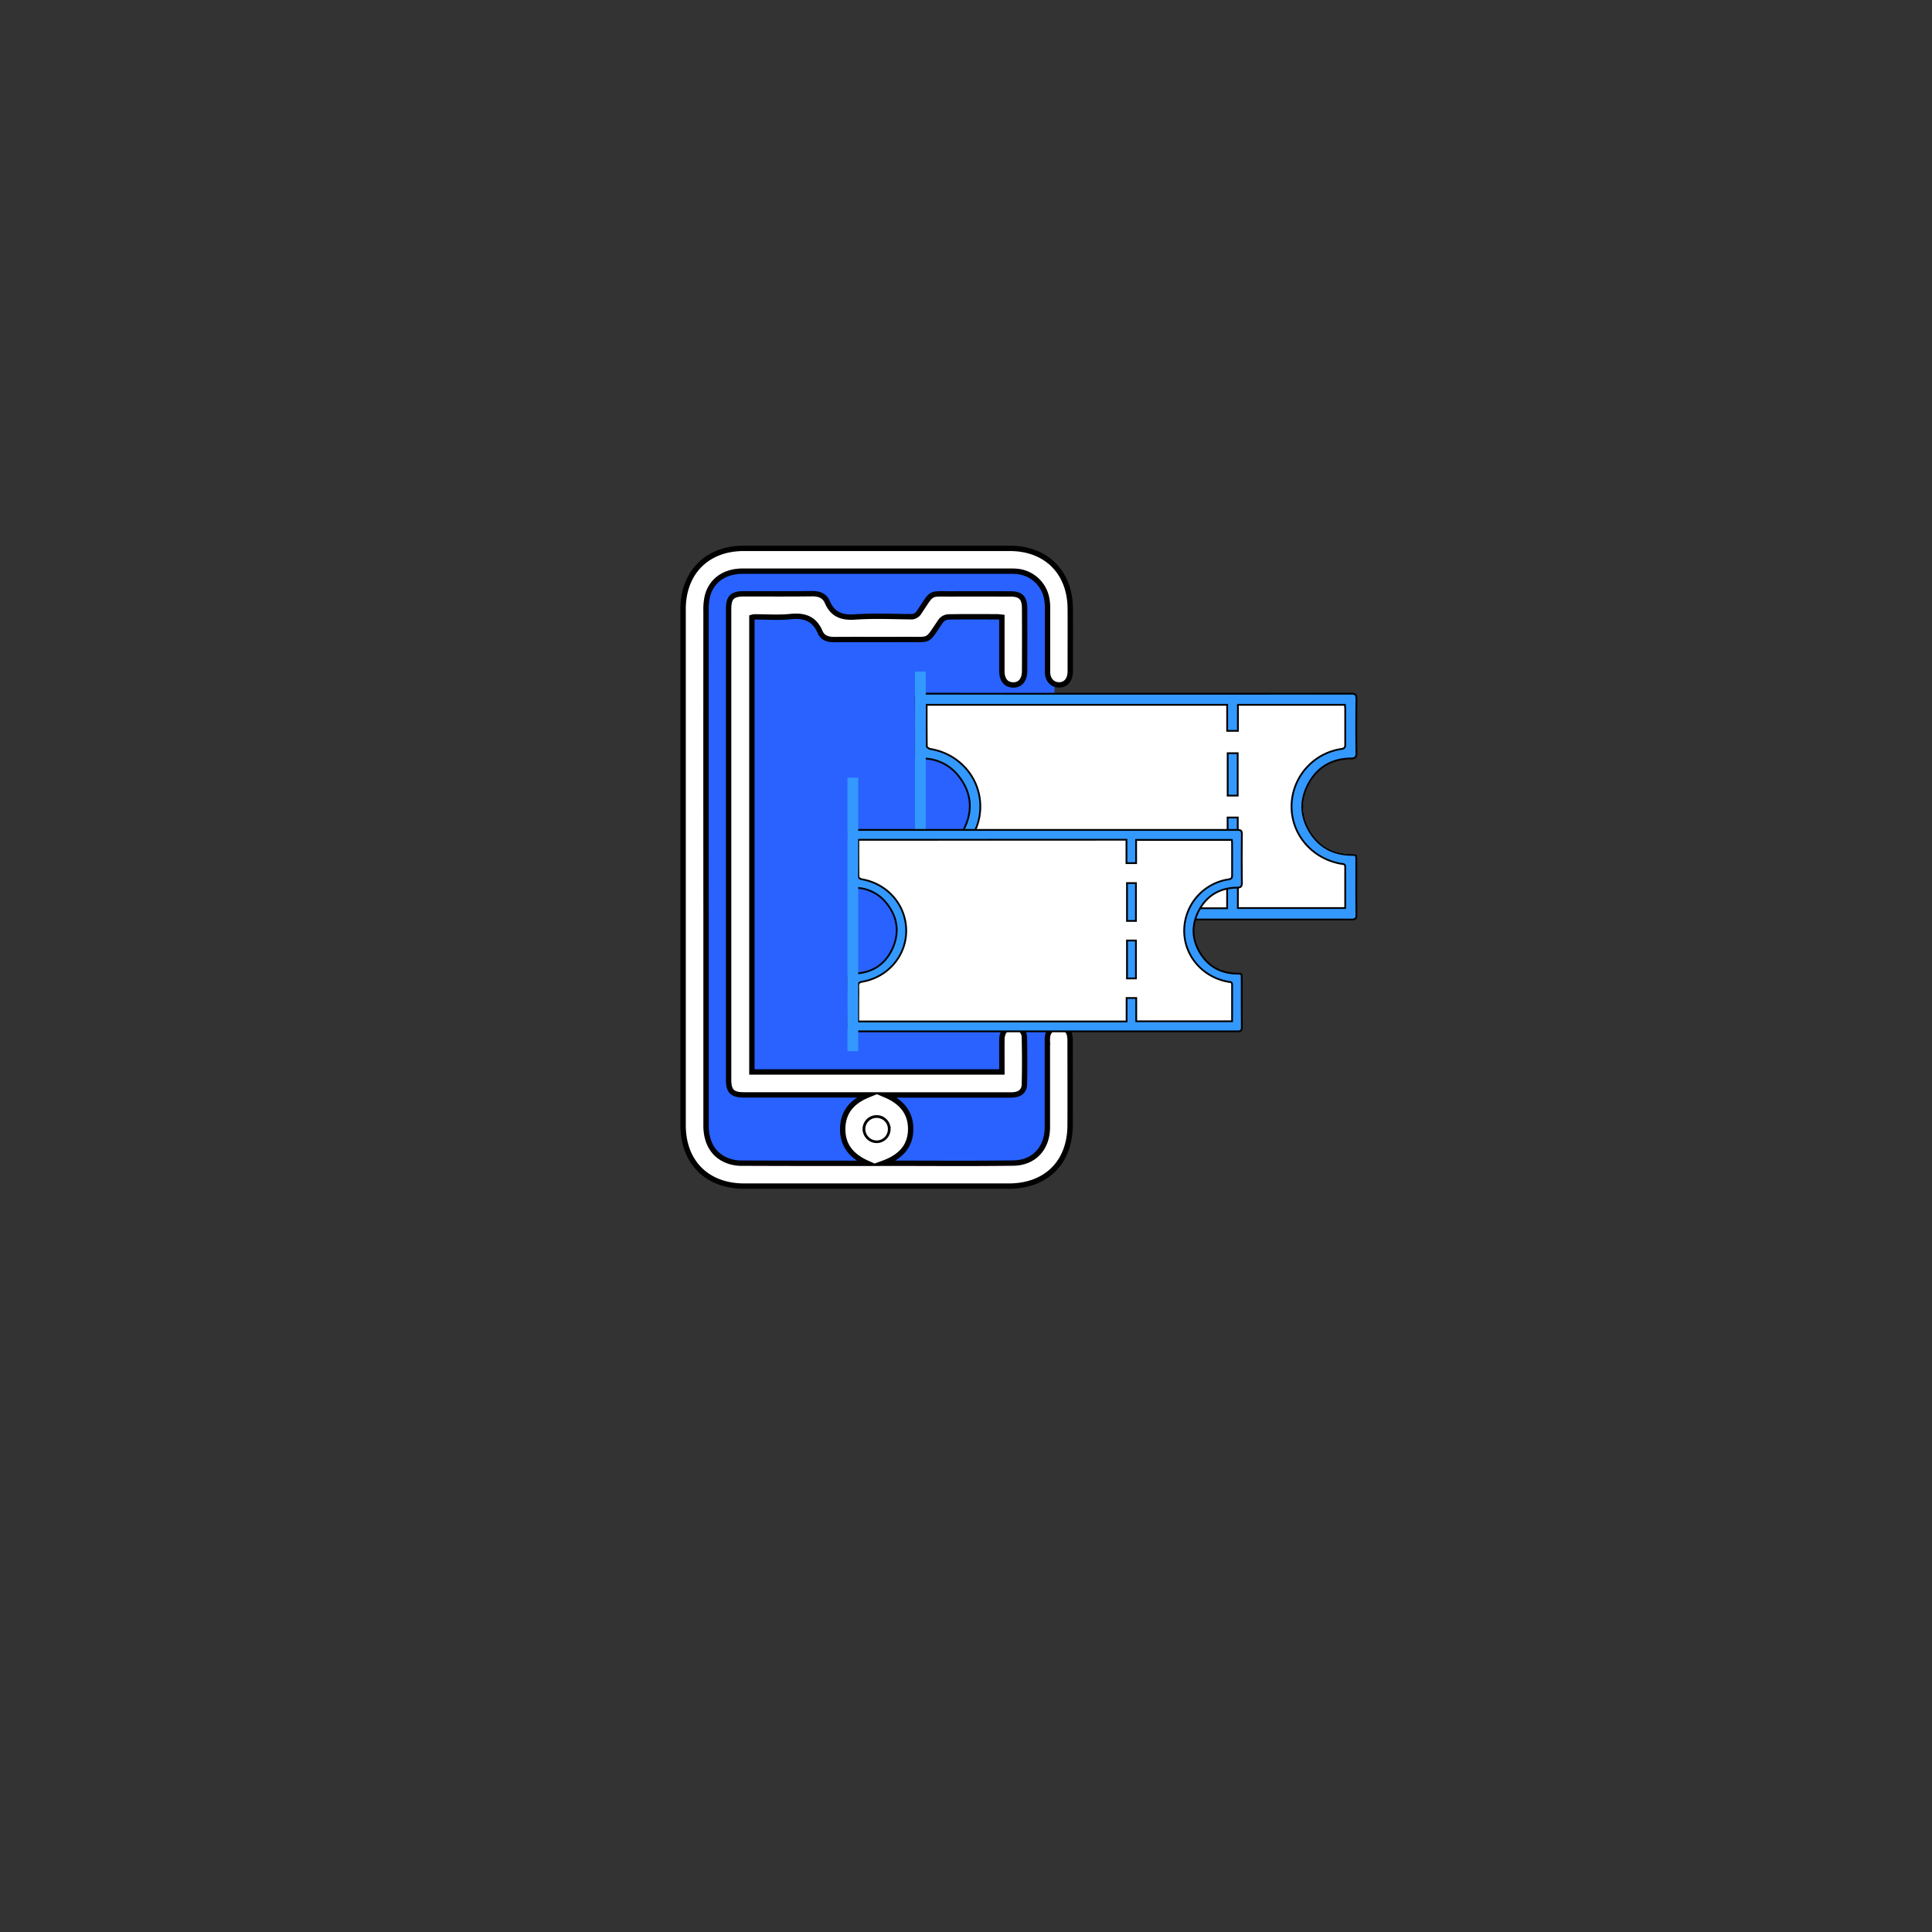 
<svg id="Layer_1" data-name="Layer 1" xmlns="http://www.w3.org/2000/svg" viewBox="0 0 1080 1080"><rect x="0" y="0" width="1080" height="1080" fill="#333333" stroke="none"/><title>digital ticket sales</title><rect x="390.41" y="316.57" width="199.06" height="333.79" style="fill:#2962ff"/><path d="M515.24,424.21c1.65,0,3,0,4.28,0A25.08,25.08,0,0,1,538.71,434c6.72,8.5,8,18,3.53,27.84-4.62,10.15-13,15.32-24.13,15.53-2.36.05-3.15.58-3.12,3.08.15,10,.13,19.93,0,29.9,0,2.24.69,2.78,2.84,2.78q118.85-.08,237.67,0c2,0,2.78-.38,2.75-2.6-.12-10.14,0-20.29-.06-30.43,0-.77-.1-1.54-.15-2.21-.32-.18-.47-.32-.62-.33q-1.18-.09-2.37-.12c-9.51-.23-17.09-4.19-22.21-12.19-5.53-8.64-5.94-17.87-1.15-26.91,4.91-9.25,12.94-14,23.45-14.1,2.35,0,3.16-.57,3.12-3.07-.15-10-.13-19.94,0-29.91,0-2.23-.68-2.78-2.84-2.78q-118.83.07-237.67,0c-2,0-2.78.38-2.75,2.6.12,10.14,0,20.29.06,30.43C515.06,422.25,515.16,423,515.24,424.21Z" style="fill:#fff"/><path d="M484.94,650.3c-8.88-3.92-14.22-10.1-13.84-20,.36-9.19,5.72-14.8,14.2-18.25H415.8c-6.42,0-8.5-2.07-8.5-8.47v-263c0-6.65,2-8.64,8.68-8.64,12.61,0,25.22.09,37.83-.07,3.93-.05,7.07,1,8.65,4.65,3,7,8.1,8.88,15.52,8.37,10.26-.71,20.6-.25,30.9-.13a5.2,5.2,0,0,0,5-2.65C521.76,330.39,519,332.1,533,332c10.55-.07,21.1,0,31.65,0,5.93,0,8.09,2.13,8.11,8.12q.08,17.44,0,34.91c0,5.06-2.53,8-6.54,7.86s-6.16-3-6.17-7.85c0-9.92,0-19.84,0-30-1.07-.1-1.87-.25-2.68-.25-9.09,0-18.19-.11-27.27.08A5.82,5.82,0,0,0,526,347c-8.48,12.18-4.92,10.37-20.49,10.47-13.1.08-26.19-.05-39.28.06-3.53,0-6.43-1-7.79-4.21-3.19-7.48-8.7-9.45-16.43-8.66-6.72.69-13.57.16-20.36.19a8.22,8.22,0,0,0-1.34.28v254.1H560.08c0-6.21-.06-12.24,0-18.27.06-4.4,2.73-7.11,6.65-6.94a5.84,5.84,0,0,1,5.9,5.75c.19,8.84.22,17.7,0,26.54-.11,3.88-2.85,5.78-7.37,5.79q-28.72,0-57.46,0H495.07c8.49,3.59,14,9.53,14,19s-5.48,15.59-15.32,19.16c25.06,0,48.9.23,72.74-.1,11.59-.15,19-8.4,19-20,0-15.88,0-31.76,0-47.64a19.8,19.8,0,0,1,.11-3.27A6.13,6.13,0,0,1,592,574a5.86,5.86,0,0,1,6,5.22,20,20,0,0,1,.2,3.63c0,15.39.06,30.79,0,46.19-.07,20.77-13.41,34-34.25,34H416c-20.76,0-34.14-13.35-34.14-34.07q0-144.21,0-288.43c0-20.51,13.41-34,33.87-34q74.37,0,148.76,0c20.28,0,33.67,13.33,33.79,33.68.07,11.4,0,22.79,0,34.19,0,.48,0,1,0,1.45-.23,4.33-2.6,7-6.27,7s-6.41-2.82-6.43-7.23c0-11.88,0-23.76,0-35.65a27.78,27.78,0,0,0-.61-6.11,18.62,18.62,0,0,0-17-14.5c-1-.07-1.94-.09-2.91-.09q-74.93,0-149.85,0c-10.07,0-17.44,5.09-19.75,13.87a33.23,33.23,0,0,0-.78,8.29q-.06,84.38,0,168.76,0,59.47,0,118.94c0,10.48,4.91,17.71,13.75,20.25a21.38,21.38,0,0,0,5.73.82Q449.51,650.35,484.94,650.3Zm11.39-19a6.19,6.19,0,0,0-6-6.41,6.28,6.28,0,0,0-6.65,6.12,6.45,6.45,0,0,0,6.37,6.48A6.31,6.31,0,0,0,496.33,631.34Z" style="fill:#fff;stroke:#000;stroke-miterlimit:10;stroke-width:3px"/><path d="M496.33,631.34a6.31,6.31,0,0,1-6.25,6.19,6.45,6.45,0,0,1-6.37-6.48,6.28,6.28,0,0,1,6.65-6.12A6.19,6.19,0,0,1,496.33,631.34Z" style="fill:#fff"/><path d="M586.11,535.6h-52c-3.46-13.08-11.72-21.41-24.94-24.87a27.05,27.05,0,0,0,0-3c-.77-6.69-.09-11.52,8.12-14.11s13.18-10,15.8-18.34c.73-2.32,1.58-3.28,4.18-3.25q22.89.2,45.79,0c2.35,0,3.3.74,4,3,3.39,10.69,10.6,17.74,21.25,21.08,2.21.7,2.86,1.58,2.76,3.74-.15,3.5,0,7,0,10.84C598.06,514.17,589.54,522.24,586.11,535.6Z" style="fill:#fff"/><path d="M512.15,424c-.09-1.21-.19-2-.19-2.77,0-10.27.07-20.55-.06-30.82,0-2.25.8-2.63,2.79-2.63q120.34.06,240.69,0c2.19,0,2.9.55,2.88,2.82-.12,10.09-.14,20.19,0,30.28,0,2.54-.78,3.08-3.16,3.11-10.64.15-18.78,4.92-23.75,14.29-4.85,9.15-4.43,18.49,1.17,27.25,5.18,8.1,12.86,12.11,22.49,12.34q1.2,0,2.4.12c.15,0,.3.16.63.34.05.67.15,1.45.15,2.23,0,10.28-.06,20.55.06,30.83,0,2.24-.79,2.63-2.79,2.63q-120.35-.06-240.69,0c-2.18,0-2.9-.55-2.87-2.82.11-10.09.13-20.19,0-30.28,0-2.53.76-3.07,3.15-3.12,11.33-.21,19.76-5.45,24.44-15.72,4.51-9.93,3.23-19.59-3.57-28.2A25.38,25.38,0,0,0,516.48,424C515.15,423.9,513.82,424,512.15,424ZM518,394c0,7.9,0,15.56.09,23.22,0,.51,1.21,1.34,2,1.47C536.26,421.35,548,434.77,548,450.8c.07,15.8-11.49,29.3-27.64,32.05-2,.34-2.44,1.06-2.38,2.88.11,3.93,0,7.86,0,11.79v10.19h168V493h6v14.6h60c0-7.8,0-15.38,0-23,0-1.82-1.25-1.56-2.35-1.76-16.13-2.84-27.7-16.29-27.65-32.1a32.64,32.64,0,0,1,27.93-32.07c1.84-.28,2.09-1.09,2.08-2.63,0-6.61,0-13.22,0-19.83,0-.76-.12-1.53-.18-2.21H692v14.56h-6V394Z" style="fill:#3499ff;stroke:#000;stroke-miterlimit:10"/><path d="M691.88,444.75h-5.6v-23.7h5.6Z" style="fill:#3499ff;stroke:#000;stroke-miterlimit:10"/><path d="M691.91,480.76h-5.67V457h5.67Z" style="fill:#3499ff;stroke:#000;stroke-miterlimit:10"/><line x1="514.51" y1="375.41" x2="514.51" y2="528.29" style="fill:none;stroke:#3499ff;stroke-miterlimit:10;stroke-width:6px"/><path d="M474.56,496.24c1.49,0,2.68-.05,3.87,0a22.67,22.67,0,0,1,17.35,8.82c6.07,7.68,7.21,16.3,3.18,25.16-4.17,9.17-11.7,13.85-21.81,14-2.13,0-2.85.52-2.81,2.78.13,9,.11,18,0,27,0,2,.62,2.51,2.57,2.51q107.41-.06,214.83,0c1.79,0,2.51-.35,2.49-2.35-.11-9.17-.05-18.34-.06-27.51,0-.69-.09-1.39-.13-2-.29-.16-.42-.29-.56-.3-.72-.06-1.43-.09-2.15-.11-8.59-.21-15.44-3.79-20.07-11-5-7.81-5.37-16.15-1-24.32,4.43-8.36,11.7-12.62,21.19-12.75,2.13,0,2.86-.51,2.82-2.77-.13-9-.11-18,0-27,0-2-.6-2.51-2.56-2.51q-107.42.06-214.83,0c-1.78,0-2.51.34-2.49,2.34.11,9.17.05,18.34.06,27.52C474.4,494.47,474.49,495.17,474.56,496.24Z" style="fill:#fff"/><path d="M474.56,496.24c-.07-1.07-.16-1.77-.16-2.46,0-9.18.05-18.35-.06-27.52,0-2,.71-2.34,2.49-2.34q107.42,0,214.83,0c2,0,2.59.49,2.56,2.51-.1,9-.12,18,0,27,0,2.26-.69,2.74-2.82,2.77-9.49.13-16.76,4.39-21.19,12.75-4.33,8.17-4,16.51,1,24.32,4.63,7.23,11.48,10.81,20.07,11,.72,0,1.43,0,2.15.11.14,0,.27.14.56.3,0,.6.13,1.3.13,2,0,9.17,0,18.34.06,27.51,0,2-.7,2.36-2.49,2.35q-107.41,0-214.83,0c-2,0-2.59-.49-2.57-2.51.11-9,.13-18,0-27,0-2.26.68-2.74,2.81-2.78,10.11-.19,17.64-4.87,21.81-14,4-8.86,2.89-17.48-3.18-25.16a22.67,22.67,0,0,0-17.35-8.82C477.24,496.19,476.05,496.24,474.56,496.24Zm5.26-26.78c0,7.05,0,13.89.08,20.72,0,.46,1.08,1.21,1.75,1.32,14.43,2.42,24.87,14.39,24.93,28.7.06,14.1-10.26,26.16-24.67,28.6-1.81.31-2.18,1-2.13,2.58.1,3.51,0,7,0,10.52V571h150V557.9h5.38v13h53.59c0-7,0-13.73,0-20.5,0-1.63-1.13-1.39-2.11-1.57-14.39-2.53-24.72-14.54-24.67-28.65a29.13,29.13,0,0,1,24.93-28.62c1.64-.26,1.87-1,1.86-2.35,0-5.9,0-11.8,0-17.7,0-.68-.11-1.36-.17-2H635.09v13H629.7v-13.1Z" style="fill:#3499ff;stroke:#000;stroke-miterlimit:10"/><path d="M635,514.8h-5V493.65h5Z" style="fill:#3499ff;stroke:#000;stroke-miterlimit:10"/><path d="M635,546.94H630V525.75H635Z" style="fill:#3499ff;stroke:#000;stroke-miterlimit:10"/><line x1="476.73" y1="434.74" x2="476.73" y2="587.63" style="fill:none;stroke:#3499ff;stroke-miterlimit:10;stroke-width:6px"/></svg>